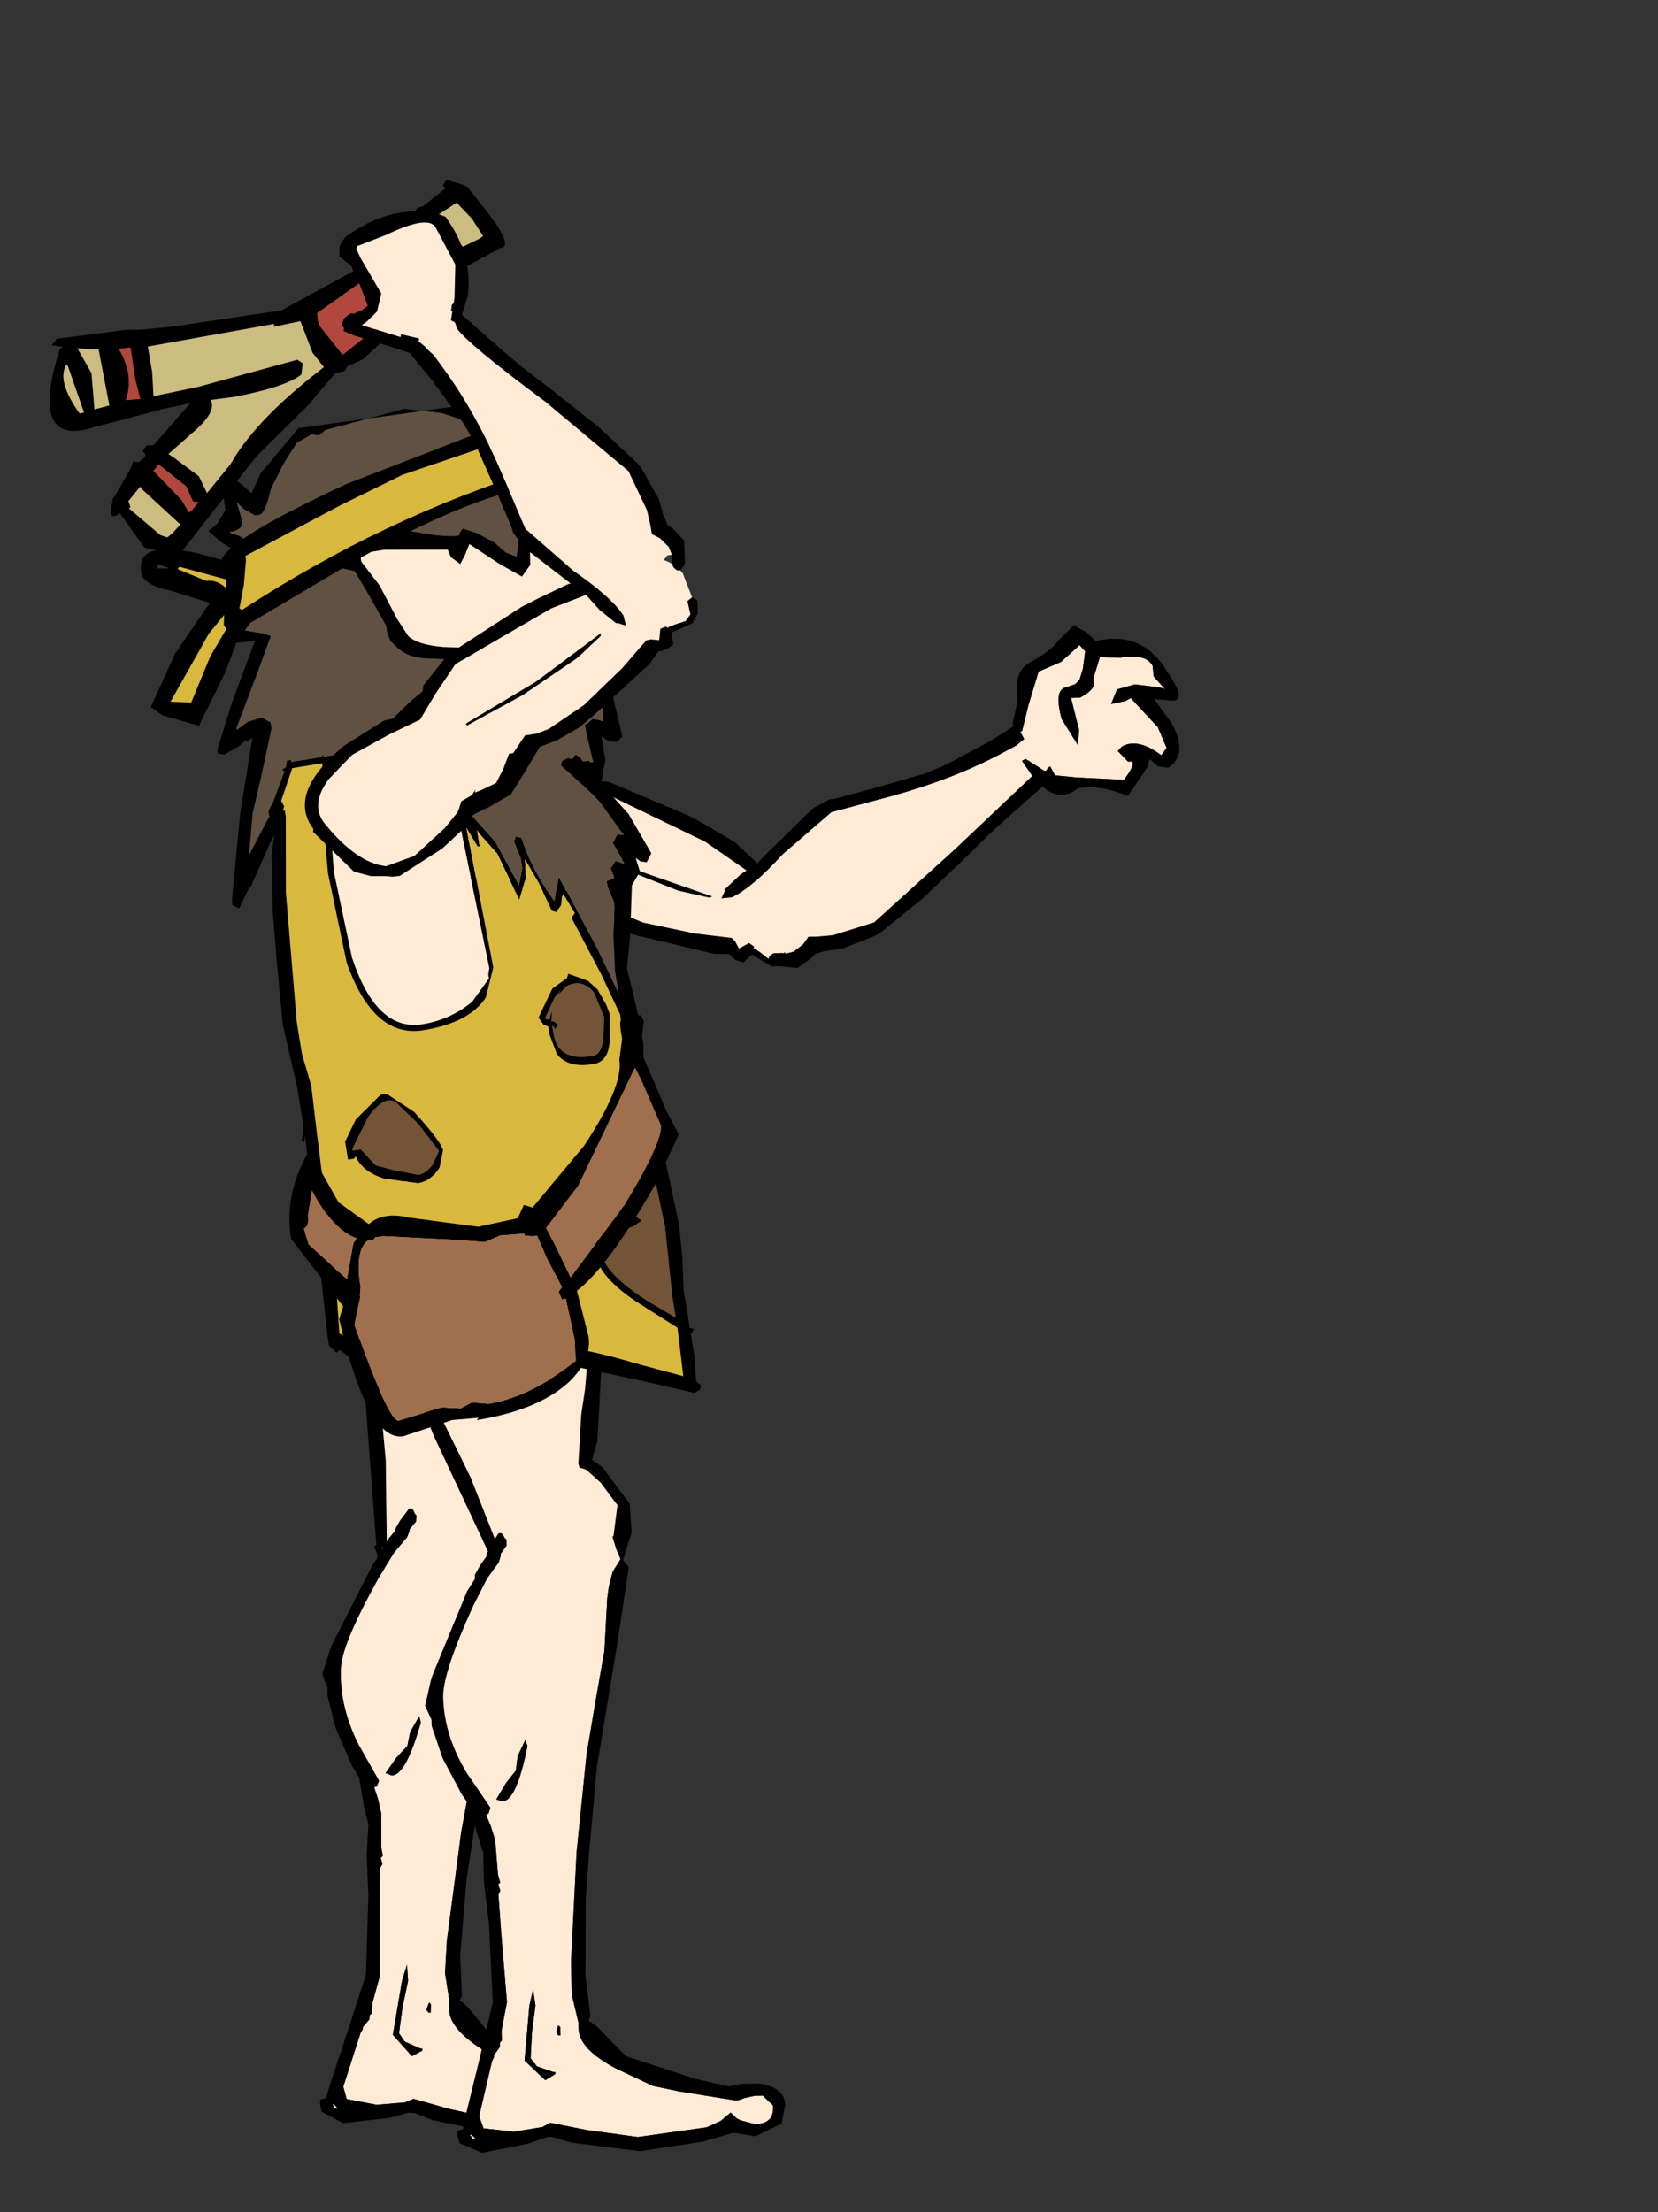 <?xml version="1.0" encoding="UTF-8" standalone="no"?>
<svg xmlns:xlink="http://www.w3.org/1999/xlink" height="54.5px" width="40.85px" xmlns="http://www.w3.org/2000/svg">
  <rect width="100%" height="100%" fill="#333333" stroke="none"/>
  <g transform="matrix(1.0, 0.0, 0.0, 1.0, 12.85, 52.6)">
    <use height="11.1" transform="matrix(0.28, -0.956, 0.956, 0.28, -3.988, -31.348)" width="3.65" xlink:href="#sprite0"/>
    <use height="12.35" transform="matrix(-0.47, -0.88, 0.88, -0.47, 6.145, -28.178)" width="4.45" xlink:href="#sprite1"/>
    <use height="11.1" transform="matrix(0.995, 0.087, -0.087, 0.995, -3.779, -24.289)" width="5.7" xlink:href="#sprite2"/>
    <use height="15.8" transform="matrix(0.995, 0.057, -0.057, 0.995, -4.64, -16.032)" width="8.65" xlink:href="#sprite3"/>
    <use height="11.1" transform="matrix(0.96, -0.272, 0.272, 0.96, -4.377, -23.203)" width="5.7" xlink:href="#sprite2"/>
    <use height="15.8" transform="matrix(0.999, -0.023, 0.023, 0.999, -2.484, -15.273)" width="8.65" xlink:href="#sprite3"/>
    <use height="25.6" transform="matrix(0.986, -0.161, 0.161, 0.986, -10.22, -41.838)" width="11.65" xlink:href="#sprite4"/>
    <use height="11.95" transform="matrix(-0.618, -0.781, 0.781, -0.618, -9.004, -38.508)" width="6.05" xlink:href="#sprite5"/>
    <use height="11.1" transform="matrix(-0.636, -0.769, 0.769, -0.636, -3.609, -30.262)" width="3.65" xlink:href="#sprite0"/>
    <use height="11.85" transform="matrix(-0.805, 0.587, -0.587, -0.805, 4.666, -38.714)" width="3.95" xlink:href="#sprite6"/>
  </g>
  <defs>
    <g id="sprite0" transform="matrix(1.0, 0.0, 0.0, 1.0, 1.8, 1.5)">
      <use height="11.1" transform="matrix(1.0, 0.0, 0.0, 1.0, -1.8, -1.5)" width="3.65" xlink:href="#shape0"/>
    </g>
    <g id="shape0" transform="matrix(1.0, 0.0, 0.0, 1.0, 1.8, 1.5)">
      <path d="M0.8 8.5 L0.65 8.3 0.5 8.3 0.3 8.4 0.3 8.35 0.35 8.25 0.25 8.25 0.35 8.15 Q0.4 8.05 0.5 8.05 L0.65 7.9 1.1 6.55 1.55 3.85 1.3 3.0 1.05 2.3 1.25 1.5 1.45 0.45 1.35 -0.4 Q1.15 -1.15 0.55 -1.15 -0.7 -1.15 -1.2 -0.65 L-1.45 0.05 -1.4 1.05 -1.3 1.55 -1.25 1.65 -1.15 1.8 -1.2 2.1 -1.15 2.25 -1.2 2.2 -1.25 2.35 -1.35 2.75 -1.2 3.1 -1.0 3.45 -1.05 3.55 -0.9 4.05 -1.05 4.3 -1.15 4.6 -1.25 5.65 -1.15 6.95 -1.0 7.85 -1.05 7.95 -1.2 8.1 -1.0 8.3 -1.05 8.45 -1.1 8.45 -1.1 8.5 -1.15 8.65 -1.25 8.9 -1.2 9.1 -1.0 9.2 -0.9 9.25 -0.9 9.4 -1.05 9.45 -1.3 9.25 -1.4 9.0 -1.25 8.45 -1.5 8.3 -1.5 8.1 -1.4 7.9 -1.5 7.55 -1.55 6.55 -1.55 6.5 -1.6 5.65 -1.6 5.2 -1.5 4.6 -1.35 4.15 -1.6 3.45 -1.8 2.85 -1.7 2.25 -1.6 1.85 -1.6 1.75 -1.7 1.55 -1.75 0.7 -1.6 -0.55 -1.5 -0.7 -1.4 -0.8 -1.15 -1.1 -0.8 -1.35 0.6 -1.5 0.65 -1.45 Q1.75 -1.4 1.75 0.45 L1.6 1.6 1.5 1.8 1.55 2.4 1.55 2.8 1.65 2.9 1.85 3.85 1.6 6.0 1.5 6.45 1.3 7.25 0.9 8.05 0.8 8.5 M0.2 3.1 L0.25 3.1 0.25 3.15 -0.05 5.1 -0.1 6.1 -0.15 7.1 -0.2 7.05 -0.25 6.25 -0.1 4.65 0.2 3.1" fill="#000000" fill-rule="evenodd" stroke="none"/>
      <path d="M-0.9 9.4 L-0.9 9.25 -1.0 9.2 -1.2 9.1 -1.25 8.9 -1.15 8.65 -1.1 8.5 -1.1 8.45 -1.05 8.45 -1.0 8.3 -1.2 8.1 -1.05 7.95 -1.0 7.85 -1.15 6.95 -1.25 5.65 -1.15 4.6 -1.05 4.3 -0.9 4.05 -1.05 3.55 -1.0 3.45 -1.2 3.1 -1.35 2.75 -1.25 2.35 -1.2 2.2 -1.15 2.25 -1.2 2.1 -1.15 1.8 -1.25 1.65 -1.3 1.55 -1.4 1.05 -1.45 0.05 -1.2 -0.65 Q-0.7 -1.15 0.55 -1.15 1.15 -1.15 1.35 -0.4 L1.45 0.45 1.25 1.5 1.05 2.3 1.3 3.0 1.55 3.85 1.1 6.55 0.65 7.9 0.5 8.05 Q0.4 8.05 0.35 8.15 L0.25 8.25 0.35 8.25 0.3 8.35 0.3 8.4 0.5 8.3 0.65 8.3 0.8 8.5 0.8 8.6 0.75 8.6 0.7 8.85 Q0.4 9.6 -0.3 9.6 L-0.9 9.4 M0.2 3.1 L-0.1 4.65 -0.25 6.25 -0.2 7.05 -0.15 7.1 -0.1 6.1 -0.05 5.1 0.25 3.15 0.25 3.1 0.2 3.1" fill="#ffead5" fill-rule="evenodd" stroke="none"/>
    </g>
    <g id="sprite1" transform="matrix(1.0, 0.0, 0.0, 1.0, 1.65, 1.0)">
      <use height="12.35" transform="matrix(1.0, 0.0, 0.0, 1.0, -1.65, -1.0)" width="4.45" xlink:href="#shape1"/>
    </g>
    <g id="shape1" transform="matrix(1.0, 0.0, 0.0, 1.0, 1.65, 1.0)">
      <path d="M0.85 -0.75 L0.85 -0.65 Q0.85 -0.15 1.2 0.85 L1.55 2.4 1.2 3.9 Q0.85 5.45 0.85 6.8 L0.85 7.2 0.9 7.45 1.1 7.45 1.1 7.5 1.6 7.95 2.2 8.55 2.15 9.15 2.3 9.75 2.1 9.8 1.75 9.55 1.55 9.35 1.5 9.2 1.55 8.9 Q1.55 8.65 0.9 8.5 L0.15 8.55 0.45 8.75 1.25 8.95 1.15 9.15 Q1.15 9.65 1.4 9.65 L1.8 10.05 1.55 10.5 Q1.35 11.1 1.0 11.1 L0.75 11.0 0.35 11.1 0.45 11.0 0.8 10.5 0.9 10.05 0.65 9.75 0.55 10.1 0.55 10.25 -0.4 10.5 -0.95 10.45 -1.05 10.25 Q-0.4 9.95 -0.4 9.5 L-0.45 9.35 -0.8 9.45 -0.85 9.55 -0.95 9.5 -1.05 9.35 -1.15 9.15 -0.55 8.15 -0.25 7.7 0.0 7.7 0.0 7.65 -0.05 7.55 0.0 7.5 0.1 7.45 0.45 7.25 0.45 7.15 0.0 7.2 -0.7 4.65 -1.35 2.05 -1.15 1.0 -1.0 0.65 -0.95 0.55 -0.9 0.45 -1.0 0.25 -1.05 -0.05 -1.0 -0.25 -0.9 -0.2 0.15 -0.5 0.7 -0.7 0.85 -0.75" fill="#ffead5" fill-rule="evenodd" stroke="none"/>
      <path d="M0.85 -0.75 L0.95 -1.0 1.1 -0.8 1.1 -0.85 1.25 -0.3 1.3 0.2 1.4 0.5 1.85 2.05 1.85 2.5 1.8 2.65 1.6 3.5 1.3 4.9 1.25 5.45 1.25 6.7 1.3 7.35 1.4 7.4 1.8 7.75 Q2.5 8.0 2.5 8.45 2.5 9.05 2.65 9.35 L2.8 9.85 2.5 10.05 2.2 10.15 Q1.9 11.3 0.7 11.35 -0.15 11.45 0.0 11.15 L0.25 10.75 -0.5 10.85 Q-1.35 10.85 -1.4 10.25 L-1.25 10.05 -1.0 9.95 -1.15 9.8 -1.55 9.05 Q-0.95 8.55 -0.8 8.05 -0.9 7.5 -0.35 7.3 L-0.6 6.25 -0.75 5.65 -1.0 4.8 -1.4 3.35 -1.6 2.3 -1.65 2.05 -1.65 1.9 -1.55 1.05 -1.4 0.65 -1.35 0.4 -1.4 0.25 -1.45 -0.15 -1.15 -0.6 Q-0.85 -0.8 -0.85 -0.5 L-0.95 -0.3 -1.0 -0.25 -1.05 -0.05 -1.0 0.25 -0.9 0.45 -0.95 0.55 -1.0 0.65 -1.15 1.0 -1.35 2.05 -0.7 4.65 0.0 7.2 0.45 7.15 0.45 7.25 0.1 7.45 0.0 7.5 -0.05 7.55 0.0 7.65 0.0 7.7 -0.25 7.7 -0.55 8.15 -1.15 9.15 -1.05 9.35 -0.95 9.5 -0.85 9.55 -0.8 9.45 -0.45 9.35 -0.4 9.5 Q-0.4 9.95 -1.05 10.25 L-0.95 10.45 -0.4 10.5 0.55 10.25 0.55 10.1 0.65 9.75 0.9 10.05 0.8 10.5 0.45 11.0 0.35 11.1 0.75 11.0 1.0 11.1 Q1.35 11.1 1.55 10.5 L1.8 10.05 1.4 9.65 Q1.15 9.65 1.15 9.15 L1.25 8.95 0.45 8.75 0.15 8.55 0.9 8.5 Q1.55 8.65 1.55 8.9 L1.5 9.2 1.55 9.35 1.75 9.55 2.1 9.8 2.3 9.75 2.15 9.15 2.2 8.55 1.6 7.95 1.1 7.5 1.1 7.45 0.9 7.45 0.85 7.2 0.85 6.8 Q0.85 5.45 1.2 3.9 L1.55 2.4 1.2 0.85 Q0.85 -0.15 0.85 -0.65 L0.85 -0.75" fill="#000000" fill-rule="evenodd" stroke="none"/>
    </g>
    <g id="sprite2" transform="matrix(1.0, 0.0, 0.0, 1.0, 2.85, 1.8)">
      <use height="11.1" transform="matrix(1.0, 0.0, 0.0, 1.0, -2.85, -1.8)" width="5.7" xlink:href="#shape2"/>
    </g>
    <g id="shape2" transform="matrix(1.0, 0.0, 0.0, 1.0, 2.85, 1.8)">
      <path d="M0.85 -1.55 L-0.05 -1.65 0.85 -1.5 0.95 -1.5 0.85 -1.55 M-1.6 8.3 L-1.65 8.35 -1.75 8.25 -1.75 8.15 -1.85 7.95 -1.8 7.9 -2.35 4.55 -2.6 1.95 -2.75 1.25 -2.75 0.5 -2.8 -0.75 -2.8 -0.9 -2.8 -0.95 -2.85 -1.05 -2.5 -1.25 -1.9 -1.4 -1.4 -1.5 -0.1 -1.65 0.9 -1.8 0.95 -1.75 1.1 -1.55 1.6 -1.35 2.0 -1.1 2.45 -0.7 2.4 -0.65 2.4 -0.6 2.4 -0.5 2.45 -0.35 2.5 -0.2 2.55 -0.15 2.7 0.05 2.7 -0.15 2.8 -0.15 2.85 0.05 2.4 2.65 2.3 2.95 2.05 4.2 1.5 5.8 1.25 6.2 1.45 6.45 1.85 7.5 1.7 8.2 1.4 8.65 1.35 8.75 1.25 8.85 1.2 8.8 1.15 8.75 1.0 8.75 0.85 8.65 0.8 8.55 1.1 8.25 1.15 8.2 1.25 8.15 1.4 7.8 1.55 7.45 1.3 6.8 1.05 6.4 0.9 6.3 0.9 6.2 1.3 5.05 1.55 4.5 1.8 3.85 2.0 2.7 2.15 2.1 2.35 1.75 2.45 1.75 2.65 0.35 2.4 -0.1 2.2 -0.55 2.0 -0.85 1.7 -1.1 1.4 -1.25 1.25 -1.35 1.15 -1.4 1.0 -1.45 -0.2 -1.5 -1.2 -1.3 -1.85 -1.1 -2.1 -1.0 -2.4 -0.85 -2.45 -0.9 -2.55 -0.9 -2.65 -0.8 -2.6 -0.7 -2.65 -0.6 -2.7 -0.5 -2.55 0.85 -2.5 0.85 Q-2.35 0.85 -2.35 1.35 L-2.2 2.25 -2.1 3.2 -2.05 4.15 -1.75 5.8 -1.55 7.8 -1.6 7.95 -1.65 7.95 -1.6 8.3" fill="#000000" fill-rule="evenodd" stroke="none"/>
      <path d="M1.2 8.8 L1.1 8.85 0.15 9.25 Q-0.75 9.4 -1.3 8.8 L-1.6 8.4 -1.6 8.3 -1.65 7.95 -1.6 7.95 -1.55 7.8 -1.75 5.8 -2.05 4.15 -2.1 3.2 -2.2 2.25 -2.35 1.35 Q-2.35 0.85 -2.5 0.85 L-2.55 0.85 -2.7 -0.5 -2.65 -0.6 -2.6 -0.7 -2.65 -0.8 -2.55 -0.9 -2.45 -0.9 -2.4 -0.85 -2.1 -1.0 -1.85 -1.1 -1.2 -1.3 -0.2 -1.5 1.0 -1.45 1.15 -1.4 1.25 -1.35 1.4 -1.25 1.7 -1.1 2.0 -0.85 2.2 -0.55 2.4 -0.1 2.65 0.35 2.45 1.75 2.35 1.75 2.15 2.1 2.0 2.7 1.8 3.85 1.55 4.5 1.3 5.05 0.9 6.2 0.9 6.3 1.05 6.4 1.3 6.8 1.55 7.45 1.4 7.8 1.25 8.15 1.15 8.2 1.1 8.25 0.8 8.55 0.85 8.65 1.0 8.75 1.15 8.75 1.2 8.8" fill="#ffead5" fill-rule="evenodd" stroke="none"/>
    </g>
    <g id="sprite3" transform="matrix(1.0, 0.0, 0.0, 1.0, 3.3, 1.65)">
      <use height="15.8" transform="matrix(1.0, 0.0, 0.0, 1.0, -3.3, -1.65)" width="8.65" xlink:href="#shape3"/>
    </g>
    <g id="shape3" transform="matrix(1.0, 0.0, 0.0, 1.0, 3.3, 1.65)">
      <path d="M-1.2 -1.0 L-1.05 -1.05 -0.6 -1.3 -0.05 -1.55 0.45 -1.65 1.4 -1.05 1.5 -0.7 1.6 -0.45 1.4 -0.15 1.3 0.2 1.25 0.5 1.15 1.8 0.9 3.05 0.65 4.35 0.35 6.75 0.15 9.45 0.15 10.25 0.3 10.95 0.3 11.1 Q0.3 11.6 1.2 12.1 L2.1 12.55 2.75 12.7 4.1 12.95 4.2 12.95 4.35 12.9 4.6 12.85 4.8 12.85 4.85 12.9 5.05 13.1 5.05 13.15 Q5.05 13.55 4.6 13.55 L4.25 13.45 4.15 13.4 4.0 13.25 3.75 13.45 3.4 13.6 1.7 13.8 0.45 13.6 -0.45 13.4 -0.65 13.5 -1.35 13.6 -2.1 13.5 -2.2 13.2 -1.85 11.85 -1.8 11.75 -1.8 11.7 -1.65 11.5 -1.65 11.4 -1.6 11.35 -1.6 11.1 -1.45 10.4 -1.55 8.75 -1.6 7.75 -1.55 7.65 -1.6 7.5 -1.55 7.45 -1.6 7.25 -1.65 6.4 -1.75 6.05 -1.85 5.8 -1.85 5.75 -1.8 5.75 -1.75 5.6 -2.3 4.75 Q-2.85 3.8 -2.85 2.85 -2.85 2.25 -2.05 0.6 L-1.7 -0.05 -1.4 -0.45 -1.35 -0.6 -1.35 -0.65 -1.2 -0.85 -1.2 -0.9 -1.2 -1.0 M-2.4 13.65 L-2.3 13.75 -2.4 13.75 -2.4 13.7 -2.45 13.65 -2.4 13.65 M-0.15 11.15 L-0.15 11.05 -0.2 11.0 -0.25 11.15 -0.25 11.2 -0.2 11.25 -0.15 11.25 -0.15 11.15 M-0.8 10.1 L-0.9 10.5 -0.95 10.95 -1.05 11.85 -0.55 12.35 -0.3 12.2 -0.3 12.15 -0.35 12.15 -0.75 12.0 -0.9 11.8 -0.85 11.15 -0.75 10.5 -0.8 10.1 M-0.8 4.1 L-0.85 3.95 -1.05 4.35 -1.1 4.7 -1.35 5.0 -1.6 5.4 -1.45 5.45 Q-1.1 5.45 -0.8 4.1" fill="#ffead5" fill-rule="evenodd" stroke="none"/>
      <path d="M1.6 -0.45 L1.6 -0.5 1.8 -0.25 1.45 1.75 0.9 4.65 0.65 6.85 0.55 7.9 0.5 9.8 0.6 10.8 0.55 10.9 0.75 11.05 1.45 11.8 3.15 12.4 3.95 12.6 4.0 12.6 4.3 12.55 4.45 12.55 4.7 12.55 Q5.35 12.65 5.35 13.1 L5.25 13.55 4.6 13.85 4.35 13.8 4.05 13.75 3.3 13.95 1.75 14.15 0.05 13.9 -0.4 13.75 -0.55 13.75 -1.0 13.9 -2.15 14.1 -2.7 13.85 -2.75 13.65 -2.75 13.55 -2.6 13.5 -2.6 13.45 -2.5 13.05 -2.15 11.75 -1.8 10.4 -1.85 8.45 -1.95 7.45 -1.95 7.4 -1.95 6.7 -2.1 6.2 -2.2 5.75 -2.25 5.55 -2.45 5.25 -2.9 4.35 -3.15 3.55 -3.15 3.4 -3.3 3.05 -3.15 2.45 -3.1 2.3 -2.2 0.25 -2.0 -0.05 -2.0 -0.15 -1.85 -0.4 -1.7 -0.6 -1.7 -0.65 -1.6 -0.85 -1.4 -1.15 Q-1.3 -1.2 -1.25 -1.05 L-1.2 -1.0 -1.2 -0.9 -1.2 -0.85 -1.35 -0.65 -1.35 -0.6 -1.4 -0.45 -1.7 -0.05 -2.05 0.6 Q-2.85 2.25 -2.85 2.85 -2.85 3.8 -2.3 4.75 L-1.75 5.6 -1.8 5.75 -1.85 5.75 -1.85 5.8 -1.75 6.05 -1.65 6.4 -1.6 7.25 -1.55 7.45 -1.6 7.5 -1.55 7.65 -1.6 7.75 -1.55 8.75 -1.45 10.4 -1.6 11.1 -1.6 11.35 -1.65 11.4 -1.65 11.5 -1.8 11.7 -1.8 11.75 -1.85 11.85 -2.2 13.2 -2.1 13.5 -1.35 13.6 -0.65 13.5 -0.45 13.4 0.45 13.6 1.7 13.8 3.4 13.6 3.75 13.45 4.0 13.25 4.15 13.4 4.25 13.45 4.6 13.55 Q5.05 13.55 5.05 13.15 L5.05 13.1 4.85 12.9 4.8 12.85 4.6 12.85 4.35 12.9 4.2 12.95 4.1 12.95 2.75 12.7 2.1 12.55 1.2 12.1 Q0.3 11.6 0.3 11.1 L0.3 10.95 0.15 10.25 0.15 9.45 0.35 6.75 0.65 4.35 0.9 3.05 1.15 1.8 1.25 0.5 1.3 0.2 1.4 -0.15 1.6 -0.45 M-0.8 4.1 Q-1.1 5.45 -1.45 5.45 L-1.6 5.4 -1.35 5.0 -1.1 4.7 -1.05 4.35 -0.85 3.95 -0.8 4.1 M-0.8 10.1 L-0.75 10.5 -0.85 11.15 -0.9 11.8 -0.75 12.0 -0.35 12.15 -0.3 12.15 -0.3 12.2 -0.55 12.35 -1.05 11.85 -0.95 10.95 -0.9 10.5 -0.8 10.1 M-0.15 11.15 L-0.15 11.25 -0.2 11.25 -0.25 11.2 -0.25 11.15 -0.2 11.0 -0.15 11.05 -0.15 11.15 M-2.4 13.65 L-2.45 13.65 -2.4 13.7 -2.4 13.75 -2.3 13.75 -2.4 13.65" fill="#000000" fill-rule="evenodd" stroke="none"/>
    </g>
    <g id="sprite4" transform="matrix(1.0, 0.0, 0.0, 1.0, 6.4, 12.8)">
      <use height="25.6" transform="matrix(1.0, 0.0, 0.0, 1.0, -6.4, -12.8)" width="11.65" xlink:href="#shape4"/>
    </g>
    <g id="shape4" transform="matrix(1.0, 0.0, 0.0, 1.0, 6.4, 12.8)">
      <path d="M3.1 -11.15 L3.25 -11.0 4.1 -9.65 4.0 -9.65 3.9 -9.7 3.55 -9.35 3.45 -9.4 3.4 -9.35 3.35 -9.3 3.4 -9.15 3.4 -9.1 3.25 -8.75 3.1 -8.25 2.85 -8.4 2.6 -8.7 2.2 -9.0 1.9 -9.15 1.8 -9.05 1.8 -9.0 1.65 -9.0 1.4 -9.05 1.2 -9.1 0.6 -9.3 -0.35 -9.3 Q-1.45 -9.4 -1.5 -8.95 L-1.6 -8.85 -1.6 -8.8 -1.55 -8.8 -1.4 -8.75 -1.35 -8.75 -1.15 -8.65 -0.9 -8.55 -0.7 -8.05 -0.35 -7.1 -0.35 -6.9 -0.3 -6.7 -0.15 -6.5 Q0.05 -6.25 0.45 -6.15 L2.15 -5.8 3.7 -5.55 4.3 -5.6 4.35 -5.5 4.5 -4.7 4.55 -4.45 4.6 -4.15 4.55 -3.9 4.45 -3.95 4.3 -4.0 4.15 -3.9 4.1 -3.9 4.1 -3.8 4.1 -3.65 4.15 -2.95 Q4.05 -2.95 4.05 -3.0 L3.95 -3.0 3.9 -3.0 3.85 -3.1 3.75 -3.2 3.7 -3.15 3.65 -3.1 3.55 -3.15 3.4 -3.1 3.35 -3.0 3.95 -2.25 4.15 -1.95 4.6 -1.05 4.45 -1.1 4.3 -0.9 4.4 -0.65 4.5 -0.35 4.4 -0.4 4.3 -0.45 4.15 -0.3 4.2 -0.05 4.0 0.0 4.0 0.15 4.05 0.35 4.1 0.55 4.05 0.9 3.95 1.35 3.9 1.8 3.85 2.2 3.85 2.8 3.5 1.6 2.85 -0.3 2.65 0.3 Q2.2 -0.65 2.1 -1.4 L1.95 -1.45 1.95 -1.4 1.9 -1.35 2.0 -0.9 2.0 -0.65 1.85 -0.25 1.45 -1.4 1.0 -2.1 Q0.65 -3.1 0.1 -3.45 L-0.9 -4.0 -2.1 -4.15 -2.4 -4.15 -2.4 -4.2 -2.45 -4.15 -3.2 -4.15 -3.2 -4.2 -3.3 -4.2 -3.35 -4.05 -3.45 -4.0 -3.4 -3.95 -3.8 -3.25 -3.95 -3.05 -3.95 -2.9 -4.0 -2.85 -4.15 -2.65 -4.6 -2.05 -4.35 -3.05 -4.0 -3.9 -3.55 -5.05 -3.55 -5.2 -3.75 -5.35 -4.1 -5.3 -4.4 -5.15 -4.4 -5.2 -3.65 -6.5 -3.2 -7.3 -3.4 -7.4 -4.15 -7.65 -4.0 -7.95 -3.9 -8.3 -3.9 -8.5 Q-3.75 -8.6 -3.55 -9.05 L-3.35 -9.55 -3.45 -9.75 -3.55 -9.85 -3.75 -9.95 -3.8 -10.0 -3.75 -10.0 Q-3.5 -10.0 -3.45 -10.15 L-3.45 -10.2 -3.45 -10.3 -3.5 -10.7 -3.35 -10.5 -3.1 -10.3 -3.0 -10.3 Q-2.85 -10.3 -2.65 -10.8 L-2.6 -10.9 -2.2 -11.45 -1.8 -11.9 -1.4 -12.05 -1.25 -12.0 Q-1.2 -12.0 -1.05 -12.1 L0.95 -12.3 1.85 -12.05 2.7 -11.6 3.1 -11.15" fill="#605142" fill-rule="evenodd" stroke="none"/>
      <path d="M3.1 -11.15 L2.7 -11.6 1.85 -12.05 0.95 -12.3 -1.05 -12.1 Q-1.2 -12.0 -1.25 -12.0 L-1.4 -12.05 -1.8 -11.9 -2.2 -11.45 -2.6 -10.9 -2.65 -10.8 Q-2.85 -10.3 -3.0 -10.3 L-3.1 -10.3 -3.35 -10.5 -3.5 -10.7 -3.45 -10.3 -3.45 -10.2 -3.45 -10.15 Q-3.5 -10.0 -3.75 -10.0 L-3.8 -10.0 -3.75 -9.95 -3.55 -9.85 -3.45 -9.75 -3.35 -9.55 -3.55 -9.05 Q-3.75 -8.6 -3.9 -8.5 L-3.9 -8.3 -4.0 -7.95 -4.15 -7.65 -3.4 -7.4 -3.2 -7.3 -3.65 -6.5 -4.4 -5.2 -4.4 -5.15 -4.1 -5.3 -3.75 -5.35 -3.55 -5.2 -3.55 -5.05 -4.0 -3.9 -4.35 -3.05 -4.6 -2.05 -4.15 -2.65 -4.0 -2.85 -3.95 -2.9 -3.95 -3.05 -3.8 -3.25 -3.4 -3.95 -3.45 -4.0 -3.35 -4.05 -3.3 -4.2 -3.2 -4.2 -3.2 -4.15 -2.45 -4.15 -2.4 -4.2 -2.4 -4.15 -2.1 -4.15 -0.9 -4.0 0.1 -3.45 Q0.65 -3.1 1.0 -2.1 L1.45 -1.4 1.85 -0.25 2.0 -0.65 2.0 -0.9 1.9 -1.35 1.95 -1.4 1.95 -1.45 2.1 -1.4 Q2.2 -0.65 2.65 0.3 L2.85 -0.3 3.5 1.6 3.85 2.8 3.85 2.2 3.9 1.8 3.95 1.35 4.05 0.9 4.1 0.55 4.05 0.35 4.0 0.15 4.0 0.0 4.2 -0.05 4.15 -0.3 4.3 -0.45 4.4 -0.4 4.5 -0.35 4.4 -0.65 4.3 -0.9 4.45 -1.1 4.6 -1.05 4.15 -1.95 3.95 -2.25 3.35 -3.0 3.4 -3.1 3.55 -3.15 3.65 -3.1 3.7 -3.15 3.75 -3.2 3.85 -3.1 3.9 -3.0 3.95 -3.0 4.05 -3.0 Q4.05 -2.95 4.15 -2.95 L4.1 -3.65 4.1 -3.8 4.1 -3.9 4.15 -3.9 4.3 -4.0 4.45 -3.95 4.55 -3.9 4.6 -4.15 4.55 -4.45 4.5 -4.7 4.35 -5.5 4.3 -5.6 3.7 -5.55 2.15 -5.8 0.45 -6.15 Q0.05 -6.25 -0.15 -6.5 L-0.3 -6.7 -0.35 -6.9 -0.35 -7.1 -0.7 -8.05 -0.9 -8.55 -1.15 -8.65 -1.35 -8.75 -1.4 -8.75 -1.55 -8.8 -1.6 -8.8 -1.6 -8.85 -1.5 -8.95 Q-1.45 -9.4 -0.35 -9.3 L0.6 -9.3 1.2 -9.1 1.4 -9.05 1.65 -9.0 1.8 -9.0 1.8 -9.05 1.9 -9.15 2.2 -9.0 2.6 -8.7 2.85 -8.4 3.1 -8.25 3.25 -8.75 3.4 -9.1 3.4 -9.15 3.35 -9.3 3.4 -9.35 3.45 -9.4 3.55 -9.35 3.9 -9.7 4.0 -9.65 4.1 -9.65 3.25 -11.0 3.1 -11.15 M4.4 -9.85 L4.7 -9.25 4.65 -9.15 4.55 -9.05 4.4 -9.15 4.0 -9.3 4.0 -9.25 4.05 -9.15 4.1 -9.0 4.1 -8.95 4.15 -8.8 4.15 -8.7 4.0 -8.6 4.0 -8.4 3.95 -8.3 4.35 -8.1 4.8 -7.7 4.9 -7.45 5.1 -6.8 5.25 -6.15 5.15 -5.9 4.65 -5.8 4.85 -4.95 4.95 -3.6 4.95 -3.45 4.8 -3.35 4.6 -3.4 4.45 -3.55 4.45 -2.95 4.25 -2.4 4.8 -1.55 5.2 -0.5 5.05 -0.3 4.9 -0.35 4.8 -0.45 4.85 -0.1 4.6 0.2 4.4 1.2 4.35 1.45 4.15 2.2 4.2 2.85 4.25 3.65 4.25 4.1 4.2 4.4 4.2 4.45 4.3 6.65 4.4 8.65 4.35 9.45 4.25 10.25 4.25 10.5 4.25 11.2 4.35 11.25 4.3 11.3 4.25 11.35 4.25 11.8 4.25 11.9 4.2 12.45 4.2 12.55 4.3 12.65 4.25 12.75 4.1 12.8 2.75 12.25 1.2 11.65 1.2 11.85 1.05 12.0 -1.05 11.4 -2.25 10.9 -2.55 10.95 -2.75 10.9 -2.8 10.85 -2.85 10.9 -3.0 10.95 -3.2 10.9 -3.35 10.85 -3.6 10.75 -3.75 10.65 -3.85 10.75 -3.95 10.8 -4.35 10.35 -4.45 10.4 -4.6 10.2 -4.6 9.95 -4.45 7.1 -4.45 7.0 -4.35 5.0 -4.4 5.15 -4.45 5.1 -4.35 4.75 -4.35 4.7 -4.35 4.55 -4.35 4.5 -4.35 3.8 -4.4 3.0 -4.45 2.2 -4.35 0.7 -4.25 -0.55 -4.15 -1.25 -4.05 -1.95 -3.95 -2.3 -3.9 -2.45 -4.05 -2.25 -4.7 -1.25 -4.7 -1.3 -5.05 -0.8 -5.2 -0.9 -5.2 -1.0 -4.65 -3.1 -4.05 -4.9 -4.15 -4.85 -4.25 -4.85 -4.4 -4.75 -4.8 -4.6 -4.95 -4.65 -4.95 -4.75 -4.4 -5.85 -3.6 -7.25 -3.75 -7.25 -4.4 -7.3 -4.45 -7.4 -4.5 -7.55 -4.35 -7.95 -4.2 -8.3 -4.25 -8.5 -4.3 -8.7 -4.3 -8.85 -3.95 -8.9 -3.7 -9.5 -4.0 -9.75 -4.3 -10.1 -4.05 -10.25 -3.8 -10.55 -3.8 -11.1 Q-3.7 -11.55 -3.3 -11.1 L-3.1 -10.85 -2.8 -11.3 -1.7 -12.25 2.45 -12.15 3.25 -11.45 3.85 -10.7 4.4 -9.85 M1.7 -8.3 L1.5 -8.5 1.45 -8.7 -0.1 -8.95 -0.8 -8.95 -0.75 -8.9 -0.7 -8.85 -0.7 -8.75 -0.35 -8.1 -0.05 -7.2 0.15 -6.75 Q0.35 -6.5 0.95 -6.35 L2.45 -6.05 2.65 -6.05 3.5 -6.05 4.2 -5.95 4.25 -6.0 4.25 -6.05 4.3 -6.1 4.4 -6.1 4.55 -6.1 4.9 -6.25 Q4.9 -7.25 4.25 -7.8 L4.05 -7.95 4.0 -7.95 3.8 -8.05 3.65 -8.2 3.6 -8.25 3.5 -8.3 3.5 -8.4 3.6 -8.55 3.6 -8.6 3.6 -8.7 3.45 -8.35 3.4 -8.0 3.15 -7.75 2.65 -8.15 2.0 -8.75 1.85 -8.5 1.7 -8.3 M3.6 -8.75 L3.65 -8.65 3.65 -8.75 3.6 -8.75 M0.65 -2.05 L0.65 -2.25 0.45 -2.85 0.15 -3.15 -0.35 -3.45 -0.85 -3.75 -2.35 -4.0 -2.35 -3.9 -2.4 -3.3 -2.5 -2.6 -2.55 -1.9 -2.6 -1.3 -2.5 0.85 Q-2.2 2.75 -1.05 2.75 -0.35 2.75 0.25 2.4 L0.75 1.9 0.75 1.8 0.8 1.65 0.65 -2.05 M1.05 -1.75 L1.05 -1.45 1.05 -1.35 1.0 -1.35 0.8 -1.85 0.85 -0.15 0.9 1.65 0.6 2.35 Q0.1 2.9 -1.05 2.9 -2.3 2.9 -2.65 0.95 L-2.75 -1.3 -2.65 -2.65 -2.45 -4.0 -3.2 -4.0 -3.6 -3.25 -3.55 -3.1 -3.6 -3.0 -3.55 -3.0 -3.55 -2.85 -3.85 -1.0 -4.1 2.2 -4.1 3.0 -4.0 3.8 -4.05 4.95 -4.1 6.25 -4.15 8.35 -4.3 9.95 -4.15 10.05 -3.9 10.15 -3.85 10.15 Q-3.7 10.15 -3.6 10.3 L-3.55 10.35 -3.35 10.4 -3.25 10.35 -3.05 10.45 -2.95 10.55 -2.9 10.5 -2.8 10.45 -2.6 10.55 -2.4 10.6 Q-2.35 10.45 -2.05 10.6 L-1.35 11.0 -0.35 11.25 0.85 11.55 0.85 11.35 1.05 11.2 Q1.45 11.2 2.9 11.9 L3.9 12.35 3.95 11.15 3.05 10.35 Q2.25 9.6 2.25 9.05 L2.3 9.0 2.35 8.9 2.3 8.8 2.25 8.65 2.75 8.45 3.35 8.3 2.95 8.0 2.7 7.75 Q2.7 7.4 3.0 7.1 3.4 6.75 4.0 6.95 L3.95 6.25 3.95 5.2 3.9 4.7 3.85 4.45 3.75 4.4 3.75 4.3 3.8 3.3 3.5 2.25 3.0 0.75 3.1 0.65 3.0 0.4 2.9 0.15 2.85 0.2 2.8 0.4 2.65 0.55 2.55 0.5 2.35 -0.2 2.1 -0.85 2.05 -0.4 1.8 0.1 1.45 -1.1 1.1 -1.65 1.05 -1.75 M3.35 2.6 L3.5 3.0 3.55 3.25 3.45 3.85 Q3.35 4.4 2.95 4.4 2.3 4.4 2.1 4.0 L2.0 3.5 2.0 3.3 1.9 3.25 1.8 3.05 2.25 2.4 2.65 2.2 2.7 2.1 3.15 2.35 3.35 2.6 M2.35 2.55 L2.25 2.65 2.15 2.8 1.95 3.1 2.05 3.15 2.15 2.95 2.1 3.2 2.15 3.2 2.25 3.3 2.2 3.35 2.15 3.4 2.15 3.35 2.1 3.3 2.1 3.5 Q2.1 4.2 2.95 4.2 3.2 4.2 3.3 3.8 L3.4 3.3 3.25 2.65 Q3.0 2.25 2.6 2.4 L2.4 2.55 2.45 2.45 2.35 2.55 M4.0 7.6 L4.0 7.2 3.35 7.1 3.2 7.05 Q3.05 7.05 2.85 7.75 L3.15 8.05 3.5 8.4 3.3 8.5 3.05 8.55 2.75 8.55 Q2.55 8.55 2.4 8.7 L2.45 8.95 2.45 9.0 2.4 9.05 Q2.4 9.55 3.35 10.4 L3.95 10.9 3.95 10.35 4.05 8.65 4.0 7.6 M-3.25 5.75 L-3.4 5.75 -3.4 5.3 -3.05 4.8 -2.35 4.3 -2.2 4.3 -1.6 4.85 Q-1.05 5.7 -1.05 5.9 L-1.2 6.3 Q-1.45 6.6 -1.8 6.6 L-2.6 6.35 Q-3.1 6.1 -3.2 5.7 L-3.25 5.75 M-3.25 5.55 L-3.05 5.55 -2.75 6.0 -2.3 6.2 -1.75 6.4 Q-1.55 6.4 -1.35 6.2 L-1.15 5.9 -1.55 5.15 -2.0 4.55 Q-2.25 4.3 -2.75 4.8 L-3.25 5.5 -3.25 5.55" fill="#000000" fill-rule="evenodd" stroke="none"/>
      <path d="M1.7 -8.3 L1.85 -8.5 2.0 -8.75 2.65 -8.15 3.15 -7.75 3.4 -8.0 3.45 -8.35 3.6 -8.7 3.6 -8.6 3.6 -8.55 3.5 -8.4 3.5 -8.3 3.6 -8.25 3.65 -8.2 3.8 -8.05 4.0 -7.95 4.05 -7.95 4.25 -7.8 Q4.9 -7.25 4.9 -6.25 L4.55 -6.1 4.4 -6.1 4.3 -6.1 4.25 -6.05 4.25 -6.0 4.2 -5.95 3.5 -6.05 2.65 -6.05 2.45 -6.05 0.95 -6.35 Q0.35 -6.5 0.15 -6.75 L-0.05 -7.2 -0.35 -8.1 -0.7 -8.75 -0.7 -8.85 -0.75 -8.9 -0.8 -8.95 -0.1 -8.95 1.45 -8.7 1.5 -8.5 1.7 -8.3 M0.65 -2.05 L0.8 1.65 0.75 1.8 0.75 1.9 0.25 2.4 Q-0.35 2.75 -1.05 2.75 -2.2 2.75 -2.5 0.85 L-2.6 -1.3 -2.55 -1.9 -2.5 -2.6 -2.4 -3.3 -2.35 -3.9 -2.35 -4.0 -0.85 -3.75 -0.35 -3.45 0.15 -3.15 0.45 -2.85 0.65 -2.25 0.65 -2.05" fill="#ffead5" fill-rule="evenodd" stroke="none"/>
      <path d="M1.05 -1.75 L1.1 -1.65 1.45 -1.1 1.8 0.1 2.05 -0.4 2.1 -0.85 2.35 -0.2 2.55 0.5 2.65 0.55 2.8 0.4 2.85 0.2 2.9 0.15 3.0 0.4 3.1 0.65 3.0 0.75 3.5 2.25 3.8 3.3 3.75 4.3 3.75 4.4 3.85 4.45 3.9 4.7 3.95 5.2 3.95 6.25 4.0 6.95 Q3.4 6.75 3.0 7.1 2.7 7.4 2.7 7.75 L2.95 8.0 3.35 8.3 2.75 8.45 2.25 8.65 2.3 8.8 2.35 8.9 2.3 9.0 2.25 9.05 Q2.25 9.6 3.05 10.35 L3.95 11.15 3.9 12.35 2.9 11.9 Q1.45 11.2 1.05 11.2 L0.85 11.35 0.85 11.55 -0.35 11.25 -1.35 11.0 -2.05 10.6 Q-2.35 10.45 -2.4 10.6 L-2.6 10.55 -2.8 10.45 -2.9 10.5 -2.95 10.55 -3.05 10.45 -3.25 10.35 -3.35 10.4 -3.55 10.35 -3.6 10.3 Q-3.7 10.15 -3.85 10.15 L-3.9 10.15 -4.15 10.05 -4.3 9.95 -4.15 8.35 -4.1 6.25 -4.05 4.95 -4.0 3.8 -4.1 3.0 -4.1 2.2 -3.85 -1.0 -3.55 -2.85 -3.55 -3.0 -3.6 -3.0 -3.55 -3.1 -3.6 -3.25 -3.2 -4.0 -2.45 -4.0 -2.65 -2.65 -2.75 -1.3 -2.65 0.95 Q-2.3 2.9 -1.05 2.9 0.1 2.9 0.6 2.35 L0.9 1.65 0.85 -0.15 0.8 -1.85 1.0 -1.35 1.05 -1.35 1.05 -1.45 1.05 -1.75 M3.35 2.6 L3.15 2.35 2.7 2.1 2.65 2.2 2.25 2.4 1.8 3.05 1.9 3.25 2.0 3.3 2.0 3.5 2.1 4.0 Q2.3 4.4 2.95 4.4 3.35 4.4 3.45 3.85 L3.55 3.25 3.5 3.0 3.35 2.6 M-3.25 5.75 L-3.2 5.7 Q-3.1 6.1 -2.6 6.35 L-1.8 6.6 Q-1.45 6.6 -1.2 6.3 L-1.05 5.9 Q-1.05 5.7 -1.6 4.85 L-2.2 4.3 -2.35 4.3 -3.05 4.8 -3.4 5.3 -3.4 5.75 -3.25 5.75" fill="#d9b83e" fill-rule="evenodd" stroke="none"/>
      <path d="M2.4 2.55 L2.6 2.4 Q3.0 2.25 3.25 2.65 L3.4 3.3 3.3 3.8 Q3.2 4.2 2.95 4.2 2.1 4.2 2.1 3.5 L2.1 3.3 2.15 3.35 2.15 3.4 2.2 3.35 2.25 3.3 2.15 3.2 2.1 3.2 2.15 2.95 2.05 3.15 1.95 3.1 2.15 2.8 2.25 2.65 2.35 2.55 2.4 2.55 M4.0 7.6 L4.05 8.65 3.95 10.35 3.95 10.9 3.35 10.4 Q2.4 9.55 2.4 9.05 L2.45 9.0 2.45 8.95 2.4 8.7 Q2.55 8.55 2.75 8.55 L3.05 8.55 3.3 8.5 3.5 8.4 3.15 8.05 2.85 7.75 Q3.05 7.05 3.2 7.05 L3.35 7.1 4.0 7.2 4.0 7.6 M-3.25 5.55 L-3.25 5.5 -2.75 4.8 Q-2.25 4.3 -2.0 4.55 L-1.55 5.15 -1.15 5.9 -1.35 6.2 Q-1.55 6.4 -1.75 6.4 L-2.3 6.2 -2.75 6.0 -3.05 5.55 -3.25 5.55" fill="#735437" fill-rule="evenodd" stroke="none"/>
      <path d="M3.15 -11.45 Q3.3 -11.85 4.05 -11.15 L4.4 -10.25 4.3 -10.05 4.25 -9.95 4.05 -9.8 3.95 -9.9 3.9 -9.9 Q2.05 -9.9 -1.1 -8.7 L-3.65 -7.7 -4.05 -7.3 -4.45 -6.6 -5.2 -5.55 -5.3 -5.4 -6.15 -5.8 -6.4 -6.05 -5.6 -7.25 -4.55 -8.35 -5.45 -8.8 Q-6.1 -9.05 -6.1 -9.35 -6.1 -10.35 -4.1 -9.35 -3.8 -9.85 -0.75 -10.7 L3.05 -11.5 3.15 -11.45 M3.3 -11.05 L3.05 -11.1 0.65 -10.7 -1.0 -10.2 -3.5 -9.35 -3.5 -9.25 -3.65 -8.65 -3.85 -8.1 -3.8 -8.05 Q0.05 -9.75 4.0 -10.3 L4.0 -10.4 3.55 -10.95 3.3 -11.05 M4.3 3.4 L4.35 3.55 4.15 4.25 4.55 5.85 4.75 6.45 4.0 7.55 Q2.5 9.4 1.65 9.85 L1.75 11.0 Q1.75 11.55 1.15 12.0 0.3 12.6 -1.3 12.6 L-1.25 12.55 -1.9 12.5 -3.15 12.7 Q-4.05 12.7 -4.25 9.6 L-4.1 9.3 -5.1 7.45 Q-5.1 6.25 -4.2 5.25 L-4.15 5.8 -3.8 6.75 -3.15 7.4 Q-2.75 7.15 -2.15 7.4 L-0.5 7.9 0.5 7.85 0.7 7.55 0.9 7.65 2.4 6.35 Q3.6 5.05 3.6 4.4 L3.75 3.9 3.75 3.75 Q3.75 3.2 3.95 3.6 4.1 3.35 4.3 3.4 M4.05 4.95 L3.95 4.65 2.1 7.3 1.15 8.2 1.3 8.65 1.55 9.5 3.15 7.95 Q4.35 6.55 4.35 6.15 L4.05 4.95 M0.8 8.35 L0.6 8.3 0.6 8.25 0.0 8.2 -0.4 8.3 -1.0 8.15 -2.85 7.75 -3.05 7.75 -3.1 7.8 -3.25 7.8 Q-3.6 8.0 -3.6 8.9 L-3.65 9.1 -3.65 9.15 -3.75 9.4 -3.9 9.8 Q-3.45 12.3 -3.2 12.3 L-2.1 12.15 -1.65 12.25 -1.35 12.15 -0.95 12.25 Q0.1 12.25 1.35 11.55 L1.4 11.0 1.35 10.05 1.35 10.0 1.25 10.0 1.2 9.8 1.3 9.7 1.05 8.95 0.9 8.35 0.8 8.35 M-4.05 -8.85 L-5.15 -9.35 -5.2 -9.3 -4.55 -8.9 Q-4.3 -8.9 -4.1 -8.65 L-4.05 -8.85 M-4.25 -8.0 L-4.7 -7.6 -5.9 -6.1 -5.4 -6.0 -4.75 -7.05 -4.25 -7.65 -4.3 -7.75 -4.25 -8.0 M-5.4 -9.35 L-5.65 -9.5 -5.7 -9.4 -5.4 -9.35 M-4.6 6.95 Q-4.6 7.2 -4.75 7.25 L-4.7 7.65 -4.15 8.35 -3.9 8.65 -3.6 7.8 -3.5 7.7 Q-4.05 7.4 -4.4 6.35 L-4.6 6.95" fill="#000000" fill-rule="evenodd" stroke="none"/>
      <path d="M3.3 -11.05 L3.55 -10.95 4.0 -10.4 4.0 -10.3 Q0.05 -9.75 -3.8 -8.05 L-3.85 -8.1 -3.65 -8.65 -3.5 -9.25 -3.5 -9.35 -1.0 -10.2 0.65 -10.7 3.05 -11.1 3.3 -11.05 M-4.25 -8.0 L-4.3 -7.75 -4.25 -7.65 -4.75 -7.05 -5.4 -6.0 -5.9 -6.1 -4.7 -7.6 -4.25 -8.0 M-4.05 -8.85 L-4.1 -8.65 Q-4.3 -8.9 -4.55 -8.9 L-5.2 -9.3 -5.15 -9.35 -4.05 -8.85" fill="#d9b83e" fill-rule="evenodd" stroke="none"/>
      <path d="M0.8 8.35 L0.9 8.35 1.05 8.95 1.3 9.7 1.2 9.8 1.25 10.0 1.35 10.0 1.35 10.05 1.4 11.0 1.35 11.55 Q0.1 12.25 -0.95 12.25 L-1.35 12.15 -1.65 12.25 -2.1 12.15 -3.2 12.3 Q-3.45 12.3 -3.9 9.8 L-3.75 9.4 -3.65 9.15 -3.65 9.1 -3.6 8.9 Q-3.6 8.0 -3.25 7.8 L-3.1 7.8 -3.05 7.75 -2.85 7.75 -1.0 8.15 -0.4 8.3 0.0 8.2 0.6 8.25 0.6 8.3 0.8 8.35 M4.05 4.95 L4.35 6.15 Q4.35 6.55 3.15 7.95 L1.55 9.5 1.3 8.65 1.15 8.2 2.1 7.3 3.95 4.65 4.05 4.95 M-4.6 6.95 L-4.4 6.35 Q-4.05 7.4 -3.5 7.7 L-3.6 7.8 -3.9 8.65 -4.15 8.35 -4.7 7.65 -4.75 7.25 Q-4.6 7.2 -4.6 6.95" fill="#a06f4e" fill-rule="evenodd" stroke="none"/>
    </g>
    <g id="sprite5" transform="matrix(1.0, 0.0, 0.0, 1.0, 1.95, 8.85)">
      <use height="11.95" transform="matrix(1.0, 0.0, 0.0, 1.0, -1.95, -8.85)" width="6.05" xlink:href="#shape5"/>
    </g>
    <g id="shape5" transform="matrix(1.0, 0.0, 0.0, 1.0, 1.95, 8.85)">
      <path d="M3.45 -7.4 Q3.3 -7.85 2.3 -7.9 L2.25 -7.8 3.4 -7.4 3.45 -7.4 M0.15 -8.55 L0.15 -8.5 0.45 -7.75 0.55 -7.6 0.45 -7.5 0.45 -7.3 0.5 -7.25 0.6 -7.25 0.65 -7.1 0.55 -6.95 0.8 -5.6 1.1 -6.2 1.8 -7.8 Q2.4 -9.45 3.85 -7.3 L3.85 -7.2 4.05 -7.4 4.1 -7.2 3.2 -5.7 3.0 -5.45 2.55 -4.75 1.2 -2.4 0.85 -0.35 1.0 1.65 1.05 1.65 1.1 1.8 1.05 1.95 1.05 2.1 1.05 2.65 1.15 2.65 1.2 2.8 0.85 3.05 0.75 3.1 0.7 3.1 0.05 3.1 Q-1.15 3.1 -0.95 2.8 L-0.75 1.65 -1.0 -1.55 -0.9 -2.0 -0.95 -2.1 -0.85 -2.3 -0.85 -2.35 -1.05 -3.35 -1.25 -5.15 -1.95 -8.05 -1.85 -8.25 -1.3 -8.7 -0.25 -8.65 Q-0.25 -9.05 0.1 -8.6 L0.15 -8.55 M0.05 -7.35 L-0.95 -7.25 -1.3 -7.3 -1.3 -7.2 -1.25 -6.95 -1.15 -7.05 -0.75 -6.95 0.1 -7.15 0.05 -7.35 M0.0 -6.75 L-0.75 -6.55 -1.2 -6.65 -1.0 -5.75 Q-0.55 -4.65 -0.55 -2.75 L-0.55 -2.45 -0.1 -2.45 0.7 -2.2 1.0 -2.8 1.05 -2.75 2.55 -5.55 2.0 -5.85 1.5 -6.2 1.0 -5.2 0.0 -2.85 -0.15 -2.8 -0.35 -3.0 Q-0.35 -3.5 0.25 -4.65 L0.55 -5.15 Q0.25 -5.2 0.2 -5.85 L0.15 -6.8 0.0 -6.75 M2.0 -7.2 L3.25 -6.55 3.6 -6.95 3.55 -6.95 2.9 -7.05 2.15 -7.55 2.0 -7.2 M1.65 -6.5 L2.1 -6.3 2.8 -5.9 2.95 -6.15 Q2.2 -6.25 1.85 -6.8 L1.65 -6.5 M0.3 -1.9 L-0.2 -1.9 -0.6 -1.9 -0.6 -0.9 -0.4 1.5 -0.3 1.6 0.45 1.65 0.3 1.6 0.6 1.65 0.5 0.15 0.6 -1.75 0.45 -1.85 0.3 -1.9 M0.0 2.0 L-0.35 2.1 -0.45 2.55 -0.45 2.65 0.05 2.7 0.6 2.65 0.65 2.1 0.5 2.1 0.0 2.0 M-0.3 -8.4 L-1.3 -8.2 -1.45 -8.1 -1.45 -7.95 -1.4 -7.65 -0.15 -7.85 -0.05 -7.85 -0.15 -8.3 -0.3 -8.35 -0.3 -8.4" fill="#000000" fill-rule="evenodd" stroke="none"/>
      <path d="M3.4 -7.4 L2.25 -7.8 2.3 -7.9 Q3.3 -7.85 3.45 -7.4 L3.4 -7.4 M2.0 -7.2 L2.15 -7.55 2.9 -7.05 3.55 -6.95 3.6 -6.95 3.25 -6.55 2.0 -7.2 M0.0 -6.75 L0.15 -6.8 0.2 -5.85 Q0.25 -5.2 0.55 -5.15 L0.25 -4.65 Q-0.35 -3.5 -0.35 -3.0 L-0.15 -2.8 0.0 -2.85 1.0 -5.2 1.5 -6.2 2.0 -5.85 2.55 -5.55 1.05 -2.75 1.0 -2.8 0.7 -2.2 -0.1 -2.45 -0.55 -2.45 -0.55 -2.75 Q-0.55 -4.65 -1.0 -5.75 L-1.2 -6.65 -0.75 -6.55 0.0 -6.75 M-0.3 -8.35 L-0.15 -8.3 -0.05 -7.85 -0.15 -7.85 -1.4 -7.65 -1.45 -7.95 -1.45 -8.1 -1.3 -8.2 -0.3 -8.4 -0.3 -8.35 M0.0 2.0 L0.5 2.1 0.65 2.1 0.6 2.65 0.05 2.7 -0.45 2.65 -0.45 2.55 -0.35 2.1 0.0 2.0" fill="#ccbc80" fill-rule="evenodd" stroke="none"/>
      <path d="M0.05 -7.35 L0.1 -7.15 -0.75 -6.95 -1.15 -7.05 -1.25 -6.95 -1.3 -7.2 -1.3 -7.3 -0.95 -7.25 0.05 -7.35 M0.3 -1.9 L0.45 -1.85 0.6 -1.75 0.5 0.15 0.6 1.65 0.3 1.6 0.45 1.65 -0.3 1.6 -0.4 1.5 -0.6 -0.9 -0.6 -1.9 -0.2 -1.9 0.3 -1.9 M1.65 -6.5 L1.85 -6.8 Q2.2 -6.25 2.95 -6.15 L2.8 -5.9 2.1 -6.3 1.65 -6.5" fill="#b0483e" fill-rule="evenodd" stroke="none"/>
    </g>
    <g id="sprite6" transform="matrix(1.0, 0.0, 0.0, 1.0, 1.65, 1.0)">
      <use height="11.85" transform="matrix(1.0, 0.0, 0.0, 1.0, -1.65, -1.0)" width="3.95" xlink:href="#shape6"/>
    </g>
    <g id="shape6" transform="matrix(1.0, 0.0, 0.0, 1.0, 1.65, 1.0)">
      <path d="M0.85 -0.75 L0.95 -1.0 1.1 -0.8 1.1 -0.85 1.25 -0.3 1.3 0.2 1.4 0.5 1.85 2.05 1.85 2.5 1.8 2.65 1.6 3.5 1.3 4.9 1.25 5.45 1.25 6.7 1.3 7.6 1.55 7.95 2.15 8.75 2.3 9.0 2.25 9.05 2.25 9.15 2.1 9.25 2.05 9.25 1.9 9.25 1.85 9.2 1.65 9.15 1.45 9.15 1.3 9.7 1.2 10.2 1.3 10.55 1.15 10.75 1.05 10.8 0.9 10.85 0.85 10.85 Q-0.1 10.85 -0.8 10.4 L-1.3 10.1 -1.3 9.95 -1.4 9.8 Q-1.4 8.65 -0.7 7.9 L-0.3 7.6 -0.6 6.25 -0.75 5.65 -1.0 4.8 -1.4 3.35 -1.6 2.3 -1.65 2.05 -1.65 1.9 -1.55 1.05 -1.4 0.65 -1.35 0.4 -1.4 0.25 -1.45 -0.15 -1.15 -0.6 Q-0.85 -0.8 -0.85 -0.5 L-0.95 -0.3 -1.0 -0.25 -1.05 -0.05 -1.0 0.25 -0.9 0.45 -0.95 0.55 -1.0 0.65 -1.15 1.0 -1.35 2.05 -0.7 4.65 Q0.0 6.9 0.0 7.4 L-0.05 7.55 0.0 7.65 -0.15 7.8 -0.15 7.85 -0.25 7.95 -0.3 7.95 -0.4 8.05 -0.9 8.7 -1.05 9.75 Q-1.05 10.1 0.05 10.3 L0.8 10.5 0.85 10.45 0.9 10.2 0.95 9.7 1.0 9.2 1.35 8.9 1.7 8.85 1.8 8.85 1.85 8.85 1.25 8.05 1.2 8.1 0.9 7.75 0.95 7.7 0.9 7.5 0.9 7.45 0.85 7.2 0.85 6.8 Q0.85 5.45 1.2 3.9 L1.55 2.4 1.2 0.85 Q0.85 -0.15 0.85 -0.65 L0.85 -0.75" fill="#000000" fill-rule="evenodd" stroke="none"/>
      <path d="M0.85 -0.75 L0.85 -0.65 Q0.85 -0.15 1.2 0.85 L1.55 2.4 1.2 3.9 Q0.85 5.45 0.85 6.8 L0.85 7.2 0.9 7.45 0.9 7.5 0.95 7.7 0.9 7.75 1.2 8.1 1.25 8.05 1.85 8.85 1.8 8.85 1.7 8.85 1.35 8.9 1.0 9.2 0.95 9.7 0.9 10.2 0.85 10.45 0.8 10.5 0.05 10.3 Q-1.05 10.1 -1.05 9.75 L-0.9 8.7 -0.4 8.05 -0.3 7.95 -0.25 7.95 -0.15 7.85 -0.15 7.8 0.0 7.65 -0.05 7.55 0.0 7.4 Q0.0 6.9 -0.7 4.65 L-1.35 2.05 -1.15 1.0 -1.0 0.65 -0.95 0.55 -0.9 0.45 -1.0 0.25 -1.05 -0.05 -1.0 -0.25 -0.9 -0.2 0.15 -0.5 0.7 -0.7 0.85 -0.75" fill="#ffead5" fill-rule="evenodd" stroke="none"/>
    </g>
  </defs>
</svg>
